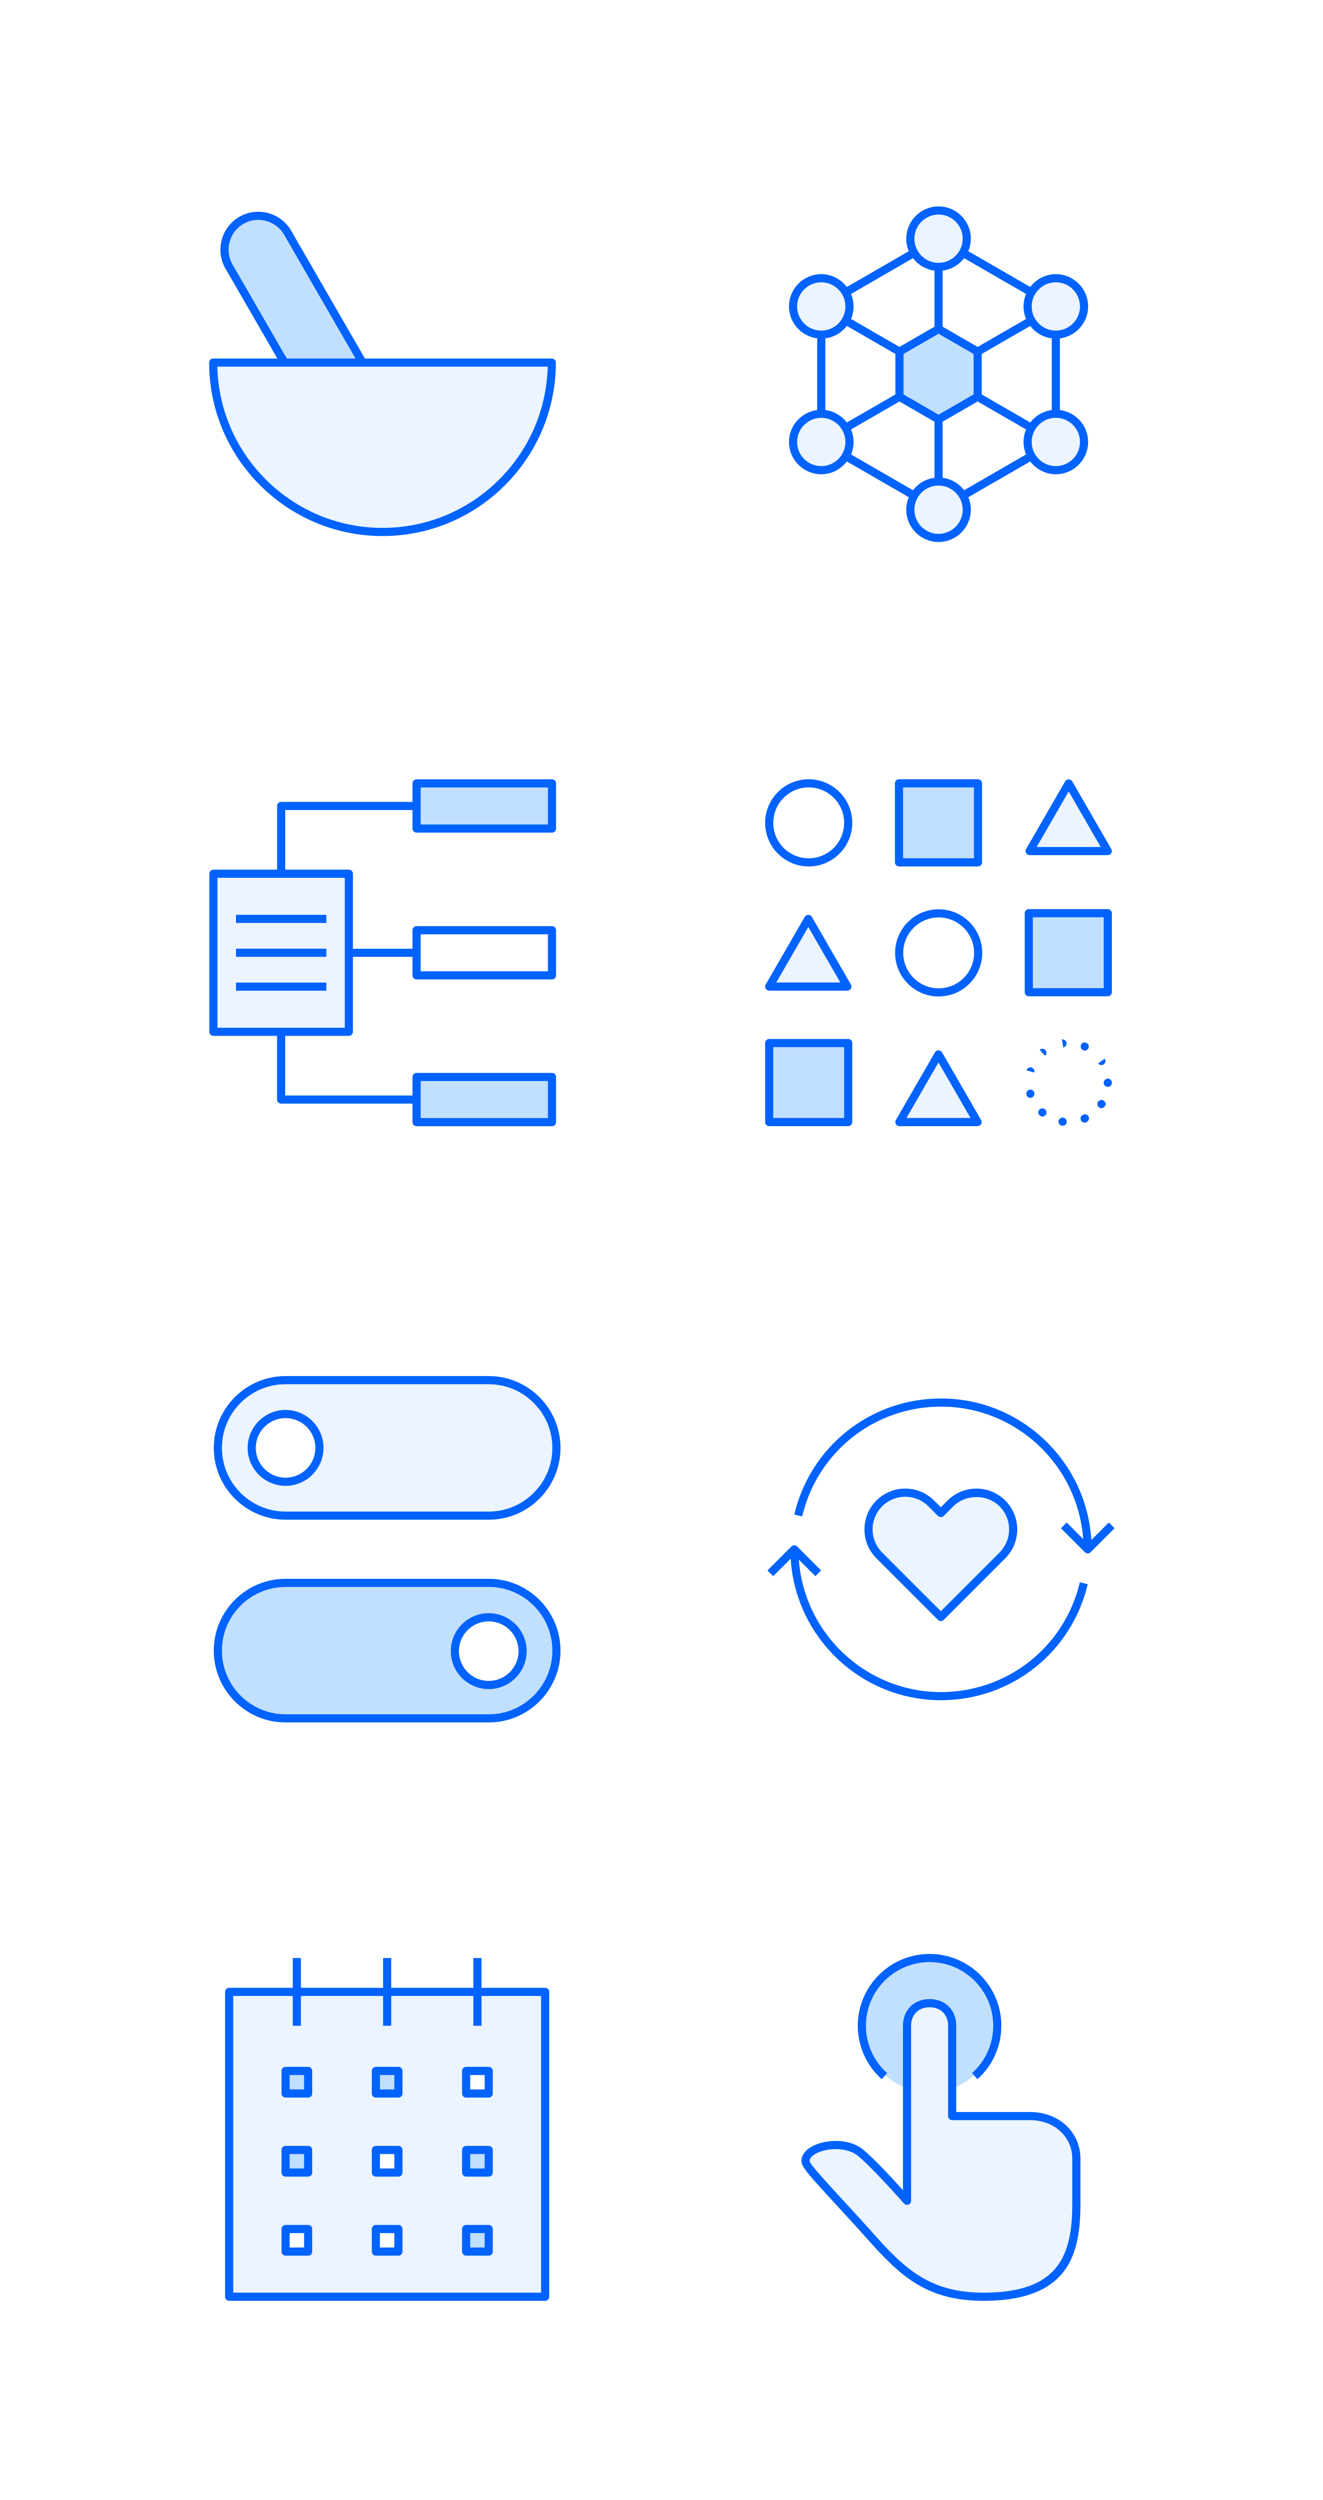<svg xmlns="http://www.w3.org/2000/svg" xmlns:xlink="http://www.w3.org/1999/xlink" width="288" height="544" version="1.1" viewBox="0 0 288 544"><title>12_TintsShades_1-mobile_1.svg</title><desc>Created with Sketch.</desc><defs><polygon id="path-1" points="0 78.621 78.621 78.621 78.621 0 0 0"/></defs><g id="12_TintsShades_1-mobile_1.svg" fill="none" fill-rule="evenodd" stroke="none" stroke-width="1"><rect id="Rectangle-3-Copy-80" width="288" height="544" x="0" y="0" fill="#FFF"/><g id="Group-2-Copy" transform="translate(44, 42)"><g id="Group-19-Copy-8" transform="translate(121, 126)"><polygon id="Fill-1" fill="#FFF" points="0 78.621 78.618 78.621 78.618 0 0 0"/><polygon id="Fill-2" fill="#C1DFFF" points="30.699 19.655 47.897 19.655 47.897 2.457 30.699 2.457"/><polygon id="Fill-3" fill="#C1DFFF" points="2.445 76.164 19.643 76.164 19.643 58.966 2.445 58.966"/><polygon id="Fill-4" fill="#C1DFFF" points="58.953 47.909 76.152 47.909 76.152 30.711 58.953 30.711"/><polygon id="Fill-5" fill="#EBF4FF" points="39.299 61.115 30.788 75.857 47.81 75.857"/><polygon id="Fill-6" fill="#EBF4FF" points="2.446 46.375 19.467 46.375 10.956 31.633"/><polygon id="Fill-7" fill="#EBF4FF" points="59.13 16.89 76.151 16.89 67.641 2.152"/><g id="Group-18" fill="#0062FF"><path id="Fill-8" d="M31.583,18.758 L47.013,18.758 L47.013,3.332 L31.583,3.332 L31.583,18.758 Z M47.897,20.527 L30.699,20.527 C30.21,20.527 29.814,20.132 29.814,19.643 L29.814,2.445 C29.814,1.956 30.21,1.56 30.699,1.56 L47.897,1.56 C48.386,1.56 48.782,1.956 48.782,2.445 L48.782,19.643 C48.782,20.132 48.386,20.527 47.897,20.527 L47.897,20.527 Z"/><path id="Fill-10" d="M3.329,75.267 L18.758,75.267 L18.758,59.84 L3.329,59.84 L3.329,75.267 Z M19.643,77.036 L2.445,77.036 C1.956,77.036 1.56,76.64 1.56,76.152 L1.56,58.953 C1.56,58.464 1.956,58.069 2.445,58.069 L19.643,58.069 C20.132,58.069 20.527,58.464 20.527,58.953 L20.527,76.152 C20.527,76.64 20.132,77.036 19.643,77.036 L19.643,77.036 Z"/><path id="Fill-11" d="M59.838,47.013 L75.267,47.013 L75.267,31.586 L59.838,31.586 L59.838,47.013 Z M76.152,48.782 L58.953,48.782 C58.464,48.782 58.069,48.386 58.069,47.897 L58.069,30.699 C58.069,30.21 58.464,29.814 58.953,29.814 L76.152,29.814 C76.64,29.814 77.036,30.21 77.036,30.699 L77.036,47.897 C77.036,48.386 76.64,48.782 76.152,48.782 L76.152,48.782 Z"/><path id="Fill-12" d="M39.336,31.623 C35.083,31.623 31.621,35.082 31.621,39.338 C31.621,43.591 35.083,47.05 39.336,47.05 C43.589,47.05 47.051,43.591 47.051,39.338 C47.051,35.082 43.589,31.623 39.336,31.623 M39.336,48.821 C34.108,48.821 29.853,44.566 29.853,39.338 C29.853,34.109 34.108,29.852 39.336,29.852 C44.564,29.852 48.82,34.109 48.82,39.338 C48.82,44.566 44.564,48.821 39.336,48.821"/><path id="Fill-13" d="M66.438,59.919 L66.171,58.172 C66.65,58.111 67.104,58.428 67.178,58.91 C67.252,59.394 66.922,59.843 66.438,59.919 L66.438,59.919 Z M71.107,60.6 C71.011,60.6 70.912,60.585 70.814,60.553 C70.374,60.342 70.116,59.784 70.328,59.342 C70.539,58.902 70.991,58.679 71.433,58.9 L71.05,59.696 L71.438,58.9 C71.903,59.054 72.121,59.543 71.966,60.008 C71.844,60.374 71.482,60.6 71.107,60.6 L71.107,60.6 Z M62.52,61.705 L61.873,61.096 L61.326,60.403 C61.694,60.101 62.247,60.135 62.561,60.492 C62.876,60.848 62.864,61.376 62.52,61.705 L62.52,61.705 Z M74.753,63.747 C74.48,63.747 74.21,63.619 74.04,63.376 L75.487,62.361 L74.738,62.828 L75.497,62.374 C75.757,62.779 75.652,63.325 75.254,63.595 C75.099,63.698 74.925,63.747 74.753,63.747 L74.753,63.747 Z M60.149,65.379 L58.446,64.894 C58.581,64.425 59.073,64.145 59.539,64.288 C60.011,64.42 60.281,64.912 60.149,65.379 L60.149,65.379 Z M76.151,68.486 C75.664,68.486 75.266,68.091 75.266,67.6 C75.266,67.582 75.266,67.565 75.269,67.545 L75.269,67.538 L75.269,67.538 C75.3,67.079 75.684,66.69 76.151,66.69 C76.608,66.69 76.981,67.015 77.03,67.455 L76.151,67.455 L77.03,67.455 C77.033,67.46 77.033,67.467 77.033,67.472 L77.037,67.472 C77.037,67.489 77.037,67.504 77.035,67.521 C77.035,67.533 77.037,67.543 77.037,67.553 L77.037,67.6 C77.037,68.091 76.639,68.486 76.151,68.486 L76.151,68.486 Z M59.291,70.882 C58.928,70.882 58.594,70.666 58.473,70.3 C58.466,70.278 58.446,70.211 58.439,70.187 C58.323,69.715 58.611,69.236 59.085,69.115 C59.559,69.002 60.038,69.285 60.156,69.759 C60.272,70.221 60.009,70.712 59.552,70.845 C59.466,70.872 59.377,70.882 59.291,70.882 L59.291,70.882 Z M74.765,73.125 C74.59,73.125 74.413,73.071 74.259,72.963 C73.858,72.683 73.762,72.13 74.04,71.732 C74.318,71.339 74.868,71.216 75.266,71.481 C75.667,71.744 75.797,72.26 75.541,72.666 C75.534,72.68 75.499,72.732 75.49,72.744 C75.318,72.992 75.045,73.125 74.765,73.125 L74.765,73.125 Z M61.925,74.955 C61.741,74.955 61.554,74.894 61.394,74.766 C61.377,74.752 61.321,74.702 61.301,74.685 C60.947,74.351 60.935,73.788 61.272,73.435 C61.608,73.081 62.168,73.069 62.522,73.405 C62.866,73.732 62.908,74.285 62.596,74.643 C62.419,74.847 62.171,74.955 61.925,74.955 L61.925,74.955 Z M71.097,76.277 C70.723,76.277 70.374,76.037 70.254,75.661 C70.107,75.194 70.362,74.698 70.829,74.55 C71.264,74.327 71.755,74.526 71.974,74.96 C72.192,75.398 71.974,75.946 71.536,76.164 C71.497,76.184 71.411,76.218 71.367,76.233 C71.276,76.263 71.188,76.277 71.097,76.277 L71.097,76.277 Z M66.355,76.955 C66.313,76.955 66.269,76.95 66.227,76.946 C66.225,76.946 66.176,76.936 66.173,76.936 C65.692,76.862 65.36,76.41 65.434,75.928 C65.507,75.447 65.959,75.115 66.443,75.189 C66.925,75.265 67.279,75.717 67.207,76.199 C67.141,76.636 66.782,76.955 66.355,76.955 L66.355,76.955 Z"/><path id="Fill-14" d="M11.044,3.33 C6.791,3.33 3.329,6.79 3.329,11.045 C3.329,15.298 6.791,18.757 11.044,18.757 C15.296,18.757 18.758,15.298 18.758,11.045 C18.758,6.79 15.296,3.33 11.044,3.33 M11.044,20.529 C5.815,20.529 1.56,16.273 1.56,11.045 C1.56,5.817 5.815,1.559 11.044,1.559 C16.272,1.559 20.527,5.817 20.527,11.045 C20.527,16.273 16.272,20.529 11.044,20.529"/><path id="Fill-15" d="M32.319,75.267 L46.277,75.267 L39.297,63.179 L32.319,75.267 Z M47.81,77.038 L30.786,77.038 C30.472,77.038 30.18,76.866 30.02,76.593 C29.863,76.321 29.863,75.984 30.02,75.711 L38.533,60.97 C38.847,60.422 39.749,60.422 40.064,60.97 L48.574,75.711 C48.734,75.984 48.734,76.321 48.574,76.593 C48.417,76.866 48.125,77.038 47.81,77.038 L47.81,77.038 Z"/><path id="Fill-16" d="M3.976,45.784 L17.934,45.784 L10.957,33.696 L3.976,45.784 Z M19.467,47.555 L2.443,47.555 C2.129,47.555 1.837,47.383 1.679,47.111 C1.52,46.838 1.52,46.501 1.679,46.228 L10.19,31.487 C10.504,30.939 11.406,30.939 11.721,31.487 L20.234,46.228 C20.391,46.501 20.391,46.838 20.234,47.111 C20.074,47.383 19.784,47.555 19.467,47.555 L19.467,47.555 Z"/><path id="Fill-17" d="M60.661,16.301 L74.619,16.301 L67.641,4.213 L60.661,16.301 Z M76.152,18.072 L59.128,18.072 C58.814,18.072 58.521,17.9 58.364,17.628 C58.204,17.355 58.204,17.018 58.364,16.746 L66.875,2.004 C67.189,1.456 68.091,1.456 68.405,2.004 L76.919,16.746 C77.076,17.018 77.076,17.355 76.919,17.628 C76.759,17.9 76.469,18.072 76.152,18.072 L76.152,18.072 Z"/></g></g><g id="Group-19-Copy-9" transform="translate(0, 126)"><polygon id="Fill-1" fill="#FFF" points="0 78.621 78.618 78.621 78.618 0 0 0"/><polygon id="Fill-2" fill="#C1DFFF" points="46.681 12.284 76.164 12.284 76.164 2.457 46.681 2.457"/><polygon id="Fill-5" fill="#C1DFFF" points="46.681 76.164 76.164 76.164 76.164 66.336 46.681 66.336"/><polygon id="Fill-8" fill="#EBF4FF" points="2.457 56.509 31.94 56.509 31.94 22.112 2.457 22.112"/><g id="Group-18"><polygon id="Stroke-9" stroke="#000" stroke-linecap="round" stroke-linejoin="round" stroke-width=".5" points="2.457 56.509 31.94 56.509 31.94 22.112 2.457 22.112"/><path id="Fill-11" fill="#0062FF" d="M3.341,55.627 L31.055,55.627 L31.055,23.001 L3.341,23.001 L3.341,55.627 Z M31.94,57.396 L2.457,57.396 C1.968,57.396 1.572,57 1.572,56.511 L1.572,22.115 C1.572,21.626 1.968,21.23 2.457,21.23 L31.94,21.23 C32.429,21.23 32.824,21.626 32.824,22.115 L32.824,56.511 C32.824,57 32.429,57.396 31.94,57.396 L31.94,57.396 Z"/><path id="Fill-12" fill="#0062FF" d="M47.566,11.402 L75.277,11.402 L75.277,3.346 L47.566,3.346 L47.566,11.402 Z M76.164,1.575 L46.681,1.575 C46.192,1.575 45.794,1.97 45.794,2.459 L45.794,6.489 L17.208,6.489 C16.719,6.489 16.324,6.884 16.324,7.373 L16.324,22.115 L18.093,22.115 L18.093,8.258 L45.794,8.258 L45.794,12.287 C45.794,12.776 46.192,13.171 46.681,13.171 L76.164,13.171 C76.653,13.171 77.048,12.776 77.048,12.287 L77.048,2.459 C77.048,1.97 76.653,1.575 76.164,1.575 L76.164,1.575 Z"/><path id="Fill-13" fill="#0062FF" d="M47.566,43.342 L75.277,43.342 L75.277,35.286 L47.566,35.286 L47.566,43.342 Z M76.164,33.515 L46.681,33.515 C46.192,33.515 45.794,33.91 45.794,34.399 L45.794,38.431 L31.94,38.431 L31.94,40.2 L45.794,40.2 L45.794,44.227 C45.794,44.716 46.192,45.111 46.681,45.111 L76.164,45.111 C76.653,45.111 77.048,44.716 77.048,44.227 L77.048,34.399 C77.048,33.91 76.653,33.515 76.164,33.515 L76.164,33.515 Z"/><path id="Fill-14" fill="#0062FF" d="M47.566,75.282 L75.277,75.282 L75.277,67.226 L47.566,67.226 L47.566,75.282 Z M76.164,65.454 L46.681,65.454 C46.192,65.454 45.794,65.85 45.794,66.339 L45.794,70.368 L18.083,70.368 L18.083,56.511 L16.311,56.511 L16.311,71.252 C16.311,71.741 16.709,72.137 17.198,72.137 L45.794,72.137 L45.794,76.166 C45.794,76.655 46.192,77.051 46.681,77.051 L76.164,77.051 C76.653,77.051 77.048,76.655 77.048,76.166 L77.048,66.339 C77.048,65.85 76.653,65.454 76.164,65.454 L76.164,65.454 Z"/><polygon id="Fill-15" fill="#0062FF" points="7.381 32.827 27.036 32.827 27.036 31.055 7.381 31.055"/><polygon id="Fill-16" fill="#0062FF" points="7.381 40.195 27.036 40.195 27.036 38.423 7.381 38.423"/><polygon id="Fill-17" fill="#0062FF" points="7.381 47.568 27.036 47.568 27.036 45.797 7.381 45.797"/></g></g><g id="Group-18-Copy-3" transform="translate(121, 0)"><polygon id="Fill-1" fill="#FFF" points="0 78.621 78.621 78.621 78.621 0 0 0"/><polygon id="Fill-2" fill="#C1DFFF" points="47.821 34.397 39.31 29.483 30.799 34.397 30.799 44.224 39.31 49.138 47.821 44.224"/><g id="Group-17" transform="translate(4.914, 2.457)"><path id="Fill-3" fill="#EBF4FF" d="M40.539,7.356 C40.539,10.749 37.79,13.498 34.397,13.498 C31.004,13.498 28.254,10.749 28.254,7.356 C28.254,3.963 31.004,1.214 34.397,1.214 C37.79,1.214 40.539,3.963 40.539,7.356"/><path id="Fill-5" fill="#EBF4FF" d="M40.539,66.322 C40.539,69.715 37.79,72.464 34.397,72.464 C31.004,72.464 28.254,69.715 28.254,66.322 C28.254,62.929 31.004,60.179 34.397,60.179 C37.79,60.179 40.539,62.929 40.539,66.322"/><path id="Fill-7" fill="#EBF4FF" d="M15.006,22.098 C15.006,25.491 12.255,28.24 8.864,28.24 C5.471,28.24 2.722,25.491 2.722,22.098 C2.722,18.705 5.471,15.955 8.864,15.955 C12.255,15.955 15.006,18.705 15.006,22.098"/><path id="Fill-9" fill="#EBF4FF" d="M66.071,22.098 C66.071,25.491 63.322,28.24 59.929,28.24 C56.538,28.24 53.787,25.491 53.787,22.098 C53.787,18.705 56.538,15.955 59.929,15.955 C63.322,15.955 66.071,18.705 66.071,22.098"/><path id="Fill-11" fill="#EBF4FF" d="M15.006,51.58 C15.006,54.973 12.255,57.723 8.864,57.723 C5.471,57.723 2.722,54.973 2.722,51.58 C2.722,48.187 5.471,45.438 8.864,45.438 C12.255,45.438 15.006,48.187 15.006,51.58"/><path id="Fill-13" fill="#EBF4FF" d="M66.071,51.58 C66.071,54.973 63.322,57.723 59.929,57.723 C56.538,57.723 53.787,54.973 53.787,51.58 C53.787,48.187 56.538,45.438 59.929,45.438 C63.322,45.438 66.071,48.187 66.071,51.58"/><path id="Fill-15" fill="#0062FF" d="M59.929,56.964 C57.03,56.964 54.671,54.606 54.671,51.707 C54.671,48.81 57.03,46.451 59.929,46.451 C62.828,46.451 65.187,48.81 65.187,51.707 C65.187,54.606 62.828,56.964 59.929,56.964 L59.929,56.964 Z M39.967,62.212 C38.851,60.75 37.19,59.755 35.281,59.51 L35.281,47.304 L42.907,42.899 L53.452,48.989 C53.099,49.825 52.902,50.746 52.902,51.707 C52.902,52.67 53.099,53.591 53.452,54.426 L39.967,62.212 Z M34.397,71.706 C31.498,71.706 29.139,69.347 29.139,66.448 C29.139,63.551 31.498,61.193 34.397,61.193 C37.296,61.193 39.655,63.551 39.655,66.448 C39.655,69.347 37.296,71.706 34.397,71.706 L34.397,71.706 Z M15.344,54.426 C15.695,53.591 15.891,52.67 15.891,51.707 C15.891,50.746 15.695,49.825 15.344,48.989 L25.886,42.899 L33.512,47.304 L33.512,59.51 C31.603,59.755 29.94,60.75 28.827,62.212 L15.344,54.426 Z M8.865,56.964 C5.966,56.964 3.607,54.606 3.607,51.707 C3.607,48.81 5.966,46.451 8.865,46.451 C11.764,46.451 14.122,48.81 14.122,51.707 C14.122,54.606 11.764,56.964 8.865,56.964 L8.865,56.964 Z M3.607,22.224 C3.607,19.327 5.966,16.969 8.865,16.969 C11.764,16.969 14.122,19.327 14.122,22.224 C14.122,25.123 11.764,27.482 8.865,27.482 C5.966,27.482 3.607,25.123 3.607,22.224 L3.607,22.224 Z M9.749,44.768 L9.749,29.165 C11.658,28.919 13.319,27.924 14.435,26.46 L25.002,32.562 L25.002,41.368 L14.435,47.473 C13.319,46.009 11.658,45.014 9.749,44.768 L9.749,44.768 Z M28.827,11.718 C29.94,13.182 31.603,14.178 33.512,14.423 L33.512,26.627 L25.886,31.032 L15.344,24.944 C15.695,24.108 15.891,23.187 15.891,22.224 C15.891,21.263 15.695,20.342 15.344,19.507 L28.827,11.718 Z M34.397,2.227 C37.296,2.227 39.655,4.586 39.655,7.482 C39.655,10.382 37.296,12.74 34.397,12.74 C31.498,12.74 29.139,10.382 29.139,7.482 C29.139,4.586 31.498,2.227 34.397,2.227 L34.397,2.227 Z M34.397,45.771 L26.771,41.368 L26.771,32.562 L34.397,28.16 L42.023,32.562 L42.023,41.368 L34.397,45.771 Z M53.452,19.507 C53.099,20.342 52.902,21.263 52.902,22.224 C52.902,23.187 53.099,24.108 53.452,24.944 L42.907,31.032 L35.281,26.627 L35.281,14.423 C37.19,14.178 38.851,13.182 39.967,11.718 L53.452,19.507 Z M59.929,16.969 C62.828,16.969 65.187,19.327 65.187,22.224 C65.187,25.123 62.828,27.482 59.929,27.482 C57.03,27.482 54.671,25.123 54.671,22.224 C54.671,19.327 57.03,16.969 59.929,16.969 L59.929,16.969 Z M54.359,47.473 L43.792,41.368 L43.792,32.562 L54.359,26.46 C55.475,27.924 57.135,28.919 59.044,29.165 L59.044,44.768 C57.135,45.014 55.475,46.009 54.359,47.473 L54.359,47.473 Z M60.813,44.768 L60.813,29.165 C64.268,28.722 66.956,25.796 66.956,22.224 C66.956,18.349 63.803,15.197 59.929,15.197 C57.651,15.197 55.644,16.303 54.359,17.988 L40.876,10.202 C41.227,9.364 41.424,8.446 41.424,7.482 C41.424,3.608 38.271,0.456 34.397,0.456 C30.522,0.456 27.37,3.608 27.37,7.482 C27.37,8.446 27.567,9.364 27.918,10.202 L14.432,17.988 C13.147,16.303 11.142,15.197 8.865,15.197 C4.99,15.197 1.838,18.349 1.838,22.224 C1.838,25.796 4.526,28.722 7.98,29.165 L7.98,44.768 C4.526,45.211 1.838,48.134 1.838,51.707 C1.838,55.584 4.99,58.736 8.865,58.736 C11.142,58.736 13.147,57.63 14.432,55.945 L27.918,63.731 C27.567,64.566 27.37,65.487 27.37,66.448 C27.37,70.323 30.522,73.477 34.397,73.477 C38.271,73.477 41.424,70.323 41.424,66.448 C41.424,65.487 41.227,64.566 40.876,63.731 L54.359,55.945 C55.644,57.63 57.651,58.736 59.929,58.736 C63.803,58.736 66.956,55.584 66.956,51.707 C66.956,48.134 64.268,45.211 60.813,44.768 L60.813,44.768 Z"/></g></g><g id="Group-9-Copy-5" transform="translate(0, 0)"><polygon id="Fill-1" fill="#FFF" points="0 78.621 78.621 78.621 78.621 0 0 0"/><g id="Group-8" transform="translate(0, 2.457)"><path id="Fill-2" fill="#EBF4FF" d="M76.119,34.397 C76.119,54.749 59.619,71.25 39.266,71.25 C18.913,71.25 2.412,54.749 2.412,34.397 L76.119,34.397 Z"/><path id="Fill-4" fill="#C1DFFF" d="M34.93,34.397 L18.617,6.142 L18.617,6.137 C16.592,2.624 12.059,1.41 8.548,3.437 C5.037,5.467 3.824,9.995 5.851,13.508 L5.856,13.508 L17.916,34.397"/><path id="Fill-6" fill="#0062FF" d="M39.266,70.408 C19.729,70.408 3.778,54.75 3.307,35.326 L75.225,35.326 C74.753,54.75 58.803,70.408 39.266,70.408 L39.266,70.408 Z M6.621,13.11 C6.619,13.106 6.614,13.103 6.611,13.098 C5.754,11.604 5.53,9.862 5.977,8.189 C6.427,6.509 7.498,5.111 8.992,4.248 C10.486,3.386 12.233,3.16 13.911,3.612 C15.591,4.059 16.989,5.13 17.852,6.622 C17.852,6.622 17.854,6.624 17.854,6.627 L17.852,6.627 L33.399,33.554 L18.426,33.554 L6.621,13.11 Z M76.119,33.554 L35.44,33.554 L19.39,5.757 C19.387,5.752 19.387,5.745 19.385,5.74 C18.284,3.836 16.505,2.475 14.37,1.9 C12.235,1.332 10.012,1.617 8.108,2.718 C6.203,3.816 4.842,5.595 4.27,7.73 C3.697,9.867 3.987,12.091 5.083,13.993 C5.086,13.997 5.093,14 5.095,14.005 L16.382,33.554 L2.412,33.554 C1.924,33.554 1.528,33.95 1.528,34.439 C1.528,55.249 18.456,72.179 39.266,72.179 C60.076,72.179 77.004,55.249 77.004,34.439 C77.004,33.95 76.608,33.554 76.119,33.554 L76.119,33.554 Z"/></g></g></g><g id="Group-87-Copy" transform="translate(44, 297)"><g id="Group-11-Copy-2" transform="translate(121.517, 126.586)"><polygon id="Fill-1" fill="#FFF" points="0 78.621 78.618 78.621 78.618 0 0 0"/><g id="Group-10" transform="translate(7.371, 0)"><path id="Fill-2" fill="#C1DFFF" d="M44.224,16.891 C44.224,25.031 37.624,31.633 29.482,31.633 C21.343,31.633 14.741,25.031 14.741,16.891 C14.741,8.751 21.343,2.15 29.482,2.15 C37.624,2.15 44.224,8.751 44.224,16.891"/><path id="Fill-4" fill="#0062FF" d="M19.054,28.818 C15.742,25.885 13.843,21.649 13.843,17.2 C13.843,8.583 20.852,1.571 29.469,1.571 C38.085,1.571 45.094,8.583 45.094,17.2 C45.094,21.649 43.195,25.885 39.883,28.818 L38.709,27.494 C41.642,24.895 43.325,21.143 43.325,17.2 C43.325,9.556 37.109,3.343 29.469,3.343 C21.828,3.343 15.612,9.556 15.612,17.2 C15.612,21.143 17.295,24.895 20.228,27.494 L19.054,28.818 Z"/><path id="Fill-6" fill="#EBF4FF" d="M24.56,16.891 C24.56,13.977 26.577,11.977 29.474,11.977 C32.373,11.977 34.39,13.977 34.39,16.891 L34.39,36.546 L51.38,36.546 C56.908,36.546 61.421,40.332 61.421,45.824 L61.421,55.676 C61.421,67.203 58.242,75.857 41.201,75.857 C29.336,75.857 23.744,70.803 16.302,62.395 C14.226,60.047 7.851,53.143 7.851,53.143 C5.809,50.843 2.455,47.394 2.455,46.337 C2.455,43.146 10.367,41.399 14.229,44.364 C17.219,46.659 24.56,54.973 24.56,54.973 L24.56,16.891 Z"/><path id="Fill-8" fill="#0062FF" d="M8.512,52.862 C8.515,52.864 14.888,59.768 16.964,62.117 C24.003,70.067 29.494,75.278 41.201,75.278 C57.25,75.278 60.537,67.564 60.537,55.984 L60.537,46.132 C60.537,41.346 56.601,37.739 51.38,37.739 L34.388,37.739 C33.899,37.739 33.504,37.344 33.504,36.852 L33.504,17.197 C33.504,14.79 31.885,13.17 29.474,13.17 C27.064,13.17 25.445,14.79 25.445,17.197 L25.445,55.279 C25.445,55.648 25.217,55.979 24.873,56.107 C24.529,56.237 24.138,56.142 23.897,55.866 C23.824,55.783 16.578,47.589 13.691,45.371 C11.419,43.629 7.33,43.717 4.937,44.899 C3.923,45.398 3.343,46.036 3.343,46.646 C3.483,47.319 5.952,50.036 7.279,51.496 L8.512,52.862 Z M41.201,77.05 C28.752,77.05 22.998,71.6 15.64,63.286 C13.566,60.945 7.203,54.048 7.203,54.048 L5.969,52.687 C2.982,49.397 1.571,47.729 1.571,46.646 C1.571,45.316 2.49,44.132 4.156,43.312 C7.075,41.872 11.844,41.722 14.767,43.97 C16.966,45.656 21.337,50.383 23.674,52.967 L23.674,17.197 C23.674,13.785 26.059,11.399 29.474,11.399 C32.889,11.399 35.275,13.785 35.275,17.197 L35.275,35.968 L51.38,35.968 C57.608,35.968 62.308,40.336 62.308,46.132 L62.308,55.984 C62.308,66.925 59.748,77.05 41.201,77.05 L41.201,77.05 Z"/></g></g><g id="Group-25-Copy-3" transform="translate(0.966, 126.586)"><polygon id="Fill-1" fill="#FFF" points="0 78.621 78.618 78.621 78.618 0 0 0"/><polygon id="Fill-2" fill="#EBF4FF" points="4.914 76.164 73.707 76.164 73.707 9.828 4.914 9.828"/><polygon id="Fill-3" fill="#C1DFFF" points="36.853 31.633 41.767 31.633 41.767 26.719 36.853 26.719"/><polygon id="Fill-4" fill="#FFF" points="36.853 48.831 41.767 48.831 41.767 43.917 36.853 43.917"/><polygon id="Fill-5" fill="#FFF" points="36.853 66.029 41.767 66.029 41.767 61.115 36.853 61.115"/><polygon id="Fill-6" fill="#C1DFFF" points="17.198 31.633 22.112 31.633 22.112 26.719 17.198 26.719"/><polygon id="Fill-7" fill="#C1DFFF" points="17.198 48.831 22.112 48.831 22.112 43.917 17.198 43.917"/><polygon id="Fill-8" fill="#FFF" points="17.198 66.029 22.112 66.029 22.112 61.115 17.198 61.115"/><polygon id="Fill-9" fill="#FFF" points="56.506 31.633 61.42 31.633 61.42 26.719 56.506 26.719"/><polygon id="Fill-10" fill="#C1DFFF" points="56.506 48.831 61.42 48.831 61.42 43.917 56.506 43.917"/><polygon id="Fill-11" fill="#C1DFFF" points="56.506 66.029 61.42 66.029 61.42 61.115 56.506 61.115"/><g id="Group-24"><path id="Fill-12" fill="#0062FF" d="M72.821,75.278 L5.8,75.278 L5.8,10.714 L18.767,10.714 L18.767,17.197 L20.538,17.197 L20.538,10.714 L38.425,10.714 L38.425,17.197 L40.196,17.197 L40.196,10.714 L58.077,10.714 L58.077,17.197 L59.849,17.197 L59.849,10.714 L72.821,10.714 L72.821,75.278 Z M73.706,8.942 L59.849,8.942 L59.849,2.456 L58.077,2.456 L58.077,8.942 L40.196,8.942 L40.196,2.456 L38.425,2.456 L38.425,8.942 L20.538,8.942 L20.538,2.456 L18.767,2.456 L18.767,8.942 L4.913,8.942 C4.426,8.942 4.028,9.338 4.028,9.827 L4.028,76.163 C4.028,76.654 4.426,77.05 4.913,77.05 L73.706,77.05 C74.195,77.05 74.593,76.654 74.593,76.163 L74.593,9.827 C74.593,9.338 74.195,8.942 73.706,8.942 L73.706,8.942 Z"/><mask id="mask-2" fill="#fff"><use xlink:href="#path-1"/></mask><path id="Fill-14" fill="#0062FF" d="M37.738,31.055 L40.883,31.055 L40.883,27.913 L37.738,27.913 L37.738,31.055 Z M41.767,32.824 L36.853,32.824 C36.365,32.824 35.969,32.429 35.969,31.94 L35.969,27.026 C35.969,26.537 36.365,26.141 36.853,26.141 L41.767,26.141 C42.256,26.141 42.652,26.537 42.652,27.026 L42.652,31.94 C42.652,32.429 42.256,32.824 41.767,32.824 L41.767,32.824 Z" mask="url(#mask-2)"/><path id="Fill-16" fill="#0062FF" d="M37.738,48.253 L40.883,48.253 L40.883,45.111 L37.738,45.111 L37.738,48.253 Z M41.767,50.022 L36.853,50.022 C36.365,50.022 35.969,49.627 35.969,49.138 L35.969,44.224 C35.969,43.735 36.365,43.34 36.853,43.34 L41.767,43.34 C42.256,43.34 42.652,43.735 42.652,44.224 L42.652,49.138 C42.652,49.627 42.256,50.022 41.767,50.022 L41.767,50.022 Z" mask="url(#mask-2)"/><path id="Fill-17" fill="#0062FF" d="M37.738,65.452 L40.883,65.452 L40.883,62.309 L37.738,62.309 L37.738,65.452 Z M41.767,67.221 L36.853,67.221 C36.365,67.221 35.969,66.825 35.969,66.336 L35.969,61.422 C35.969,60.933 36.365,60.538 36.853,60.538 L41.767,60.538 C42.256,60.538 42.652,60.933 42.652,61.422 L42.652,66.336 C42.652,66.825 42.256,67.221 41.767,67.221 L41.767,67.221 Z" mask="url(#mask-2)"/><path id="Fill-18" fill="#0062FF" d="M18.083,31.055 L21.228,31.055 L21.228,27.913 L18.083,27.913 L18.083,31.055 Z M22.112,32.824 L17.198,32.824 C16.709,32.824 16.314,32.429 16.314,31.94 L16.314,27.026 C16.314,26.537 16.709,26.141 17.198,26.141 L22.112,26.141 C22.601,26.141 22.997,26.537 22.997,27.026 L22.997,31.94 C22.997,32.429 22.601,32.824 22.112,32.824 L22.112,32.824 Z" mask="url(#mask-2)"/><path id="Fill-19" fill="#0062FF" d="M18.083,48.253 L21.228,48.253 L21.228,45.111 L18.083,45.111 L18.083,48.253 Z M22.112,50.022 L17.198,50.022 C16.709,50.022 16.314,49.627 16.314,49.138 L16.314,44.224 C16.314,43.735 16.709,43.34 17.198,43.34 L22.112,43.34 C22.601,43.34 22.997,43.735 22.997,44.224 L22.997,49.138 C22.997,49.627 22.601,50.022 22.112,50.022 L22.112,50.022 Z" mask="url(#mask-2)"/><path id="Fill-20" fill="#0062FF" d="M18.083,65.452 L21.228,65.452 L21.228,62.309 L18.083,62.309 L18.083,65.452 Z M22.112,67.221 L17.198,67.221 C16.709,67.221 16.314,66.825 16.314,66.336 L16.314,61.422 C16.314,60.933 16.709,60.538 17.198,60.538 L22.112,60.538 C22.601,60.538 22.997,60.933 22.997,61.422 L22.997,66.336 C22.997,66.825 22.601,67.221 22.112,67.221 L22.112,67.221 Z" mask="url(#mask-2)"/><path id="Fill-21" fill="#0062FF" d="M57.391,31.055 L60.535,31.055 L60.535,27.913 L57.391,27.913 L57.391,31.055 Z M61.42,32.824 L56.506,32.824 C56.017,32.824 55.622,32.429 55.622,31.94 L55.622,27.026 C55.622,26.537 56.017,26.141 56.506,26.141 L61.42,26.141 C61.909,26.141 62.304,26.537 62.304,27.026 L62.304,31.94 C62.304,32.429 61.909,32.824 61.42,32.824 L61.42,32.824 Z" mask="url(#mask-2)"/><path id="Fill-22" fill="#0062FF" d="M57.391,48.253 L60.535,48.253 L60.535,45.111 L57.391,45.111 L57.391,48.253 Z M61.42,50.022 L56.506,50.022 C56.017,50.022 55.622,49.627 55.622,49.138 L55.622,44.224 C55.622,43.735 56.017,43.34 56.506,43.34 L61.42,43.34 C61.909,43.34 62.304,43.735 62.304,44.224 L62.304,49.138 C62.304,49.627 61.909,50.022 61.42,50.022 L61.42,50.022 Z" mask="url(#mask-2)"/><path id="Fill-23" fill="#0062FF" d="M57.391,65.452 L60.535,65.452 L60.535,62.309 L57.391,62.309 L57.391,65.452 Z M61.42,67.221 L56.506,67.221 C56.017,67.221 55.622,66.825 55.622,66.336 L55.622,61.422 C55.622,60.933 56.017,60.538 56.506,60.538 L61.42,60.538 C61.909,60.538 62.304,60.933 62.304,61.422 L62.304,66.336 C62.304,66.825 61.909,67.221 61.42,67.221 L61.42,67.221 Z" mask="url(#mask-2)"/></g></g><g id="Group-11-Copy-5" transform="translate(121.517, 0.793)"><polygon id="Fill-1" fill="#FFF" points="0 78.621 78.621 78.621 78.621 0 0 0"/><g id="Group-10" transform="translate(0, 4.914)"><path id="Fill-2" fill="#EBF4FF" d="M25.889,35.762 C24.336,34.209 23.557,32.177 23.547,30.143 C23.537,28.087 24.319,26.025 25.889,24.453 C27.446,22.898 29.488,22.116 31.527,22.111 C33.579,22.106 35.633,22.89 37.198,24.453 L39.291,26.548 L41.384,24.453 C42.947,22.893 44.993,22.111 47.038,22.111 C49.084,22.111 51.131,22.893 52.693,24.453 C54.293,26.052 55.072,28.158 55.035,30.253 C54.998,32.251 54.219,34.239 52.693,35.762 L39.291,49.164 L25.889,35.762 Z"/><path id="Fill-4" fill="#0062FF" d="M69.548,41.582 C66.226,55.648 53.796,65.471 39.325,65.471 C22.96,65.471 9.543,52.737 8.383,36.664 L11.97,40.253 L13.221,39 L8.01,33.789 C7.666,33.443 7.106,33.443 6.759,33.789 L1.548,39 L2.799,40.253 L6.604,36.445 C7.661,53.602 21.911,67.24 39.325,67.24 C54.622,67.24 67.757,56.857 71.27,41.99 L69.548,41.582 Z"/><path id="Fill-6" fill="#0062FF" d="M75.859,28.576 L72.053,32.382 C70.997,15.228 56.747,1.589 39.332,1.589 C24.036,1.589 10.899,11.972 7.385,26.839 L9.11,27.247 C12.432,13.181 24.861,3.358 39.332,3.358 C55.698,3.358 69.115,16.09 70.275,32.165 L66.685,28.576 L65.435,29.829 L70.648,35.04 C70.82,35.212 71.046,35.298 71.272,35.298 C71.501,35.298 71.724,35.212 71.899,35.04 L77.11,29.829 L75.859,28.576 Z"/><path id="Fill-8" fill="#0062FF" d="M26.515,35.109 L39.291,47.882 L52.069,35.107 C53.379,33.797 54.116,32.058 54.15,30.205 C54.184,28.257 53.445,26.426 52.069,25.048 C49.379,22.363 44.698,22.363 42.01,25.048 L39.917,27.144 C39.586,27.475 38.998,27.475 38.667,27.144 L36.573,25.048 C35.227,23.704 33.441,22.967 31.537,22.967 L31.529,22.967 C29.635,22.97 27.854,23.709 26.515,25.048 C25.164,26.399 24.424,28.198 24.431,30.109 C24.441,31.996 25.181,33.77 26.515,35.109 M39.291,50.017 C39.065,50.017 38.839,49.932 38.667,49.76 L25.264,36.36 C25.264,36.36 25.262,36.36 25.262,36.357 C23.598,34.689 22.675,32.475 22.662,30.119 C22.653,27.729 23.576,25.485 25.262,23.797 C26.935,22.127 29.161,21.203 31.527,21.196 L31.537,21.196 C33.913,21.196 36.143,22.119 37.824,23.797 L39.291,25.267 L40.76,23.797 C42.438,22.119 44.669,21.196 47.04,21.196 C49.408,21.196 51.639,22.119 53.32,23.797 C55.039,25.517 55.961,27.802 55.919,30.239 C55.877,32.549 54.953,34.723 53.32,36.36 L39.917,49.76 C39.743,49.932 39.517,50.017 39.291,50.017"/></g></g><g id="Group-19-Copy-7" transform="translate(0.966, 0.793)"><polygon id="Fill-1" fill="#FFF" points="0 78.621 78.621 78.621 78.621 0 0 0"/><g id="Group-18"><path id="Fill-2" fill="#EBF4FF" d="M61.422,32.052 L17.198,32.052 C9.091,32.052 2.457,25.419 2.457,17.311 C2.457,9.201 9.091,2.57 17.198,2.57 L61.422,2.57 C69.53,2.57 76.164,9.201 76.164,17.311 C76.164,25.419 69.53,32.052 61.422,32.052"/><path id="Fill-4" fill="#C1DFFF" d="M61.422,76.164 L17.198,76.164 C9.091,76.164 2.457,69.53 2.457,61.422 C2.457,53.315 9.091,46.681 17.198,46.681 L61.422,46.681 C69.53,46.681 76.164,53.315 76.164,61.422 C76.164,69.53 69.53,76.164 61.422,76.164"/><path id="Fill-6" fill="#FFF" d="M24.569,17.198 C24.569,21.269 21.269,24.569 17.198,24.569 C13.127,24.569 9.828,21.269 9.828,17.198 C9.828,13.127 13.127,9.828 17.198,9.828 C21.269,9.828 24.569,13.127 24.569,17.198"/><path id="Fill-8" fill="#FFF" d="M68.793,61.422 C68.793,65.493 65.493,68.793 61.422,68.793 C57.351,68.793 54.052,65.493 54.052,61.422 C54.052,57.351 57.351,54.052 61.422,54.052 C65.493,54.052 68.793,57.351 68.793,61.422"/><path id="Fill-10" fill="#0062FF" d="M17.198,3.397 C9.557,3.397 3.341,9.611 3.341,17.254 C3.341,24.895 9.557,31.109 17.198,31.109 L61.422,31.109 C69.063,31.109 75.279,24.895 75.279,17.254 C75.279,9.611 69.063,3.397 61.422,3.397 L17.198,3.397 Z M61.422,32.88 L17.198,32.88 C8.582,32.88 1.572,25.868 1.572,17.254 C1.572,8.638 8.582,1.626 17.198,1.626 L61.422,1.626 C70.039,1.626 77.048,8.638 77.048,17.254 C77.048,25.868 70.039,32.88 61.422,32.88 L61.422,32.88 Z"/><path id="Fill-12" fill="#0062FF" d="M17.198,47.511 C9.557,47.511 3.341,53.725 3.341,61.368 C3.341,69.009 9.557,75.223 17.198,75.223 L61.422,75.223 C69.063,75.223 75.279,69.009 75.279,61.368 C75.279,53.725 69.063,47.511 61.422,47.511 L17.198,47.511 Z M61.422,76.994 L17.198,76.994 C8.582,76.994 1.572,69.982 1.572,61.368 C1.572,52.752 8.582,45.74 17.198,45.74 L61.422,45.74 C70.039,45.74 77.048,52.752 77.048,61.368 C77.048,69.982 70.039,76.994 61.422,76.994 L61.422,76.994 Z"/><path id="Fill-14" fill="#0062FF" d="M17.198,10.768 C13.621,10.768 10.712,13.677 10.712,17.254 C10.712,20.832 13.621,23.738 17.198,23.738 C20.776,23.738 23.684,20.832 23.684,17.254 C23.684,13.677 20.776,10.768 17.198,10.768 M17.198,25.509 C12.646,25.509 8.943,21.804 8.943,17.254 C8.943,12.702 12.646,8.997 17.198,8.997 C21.751,8.997 25.453,12.702 25.453,17.254 C25.453,21.804 21.751,25.509 17.198,25.509"/><path id="Fill-16" fill="#0062FF" d="M61.422,54.992 C57.845,54.992 54.936,57.901 54.936,61.478 C54.936,65.056 57.845,67.962 61.422,67.962 C65,67.962 67.909,65.056 67.909,61.478 C67.909,57.901 65,54.992 61.422,54.992 M61.422,69.734 C56.87,69.734 53.167,66.029 53.167,61.478 C53.167,56.926 56.87,53.221 61.422,53.221 C65.975,53.221 69.678,56.926 69.678,61.478 C69.678,66.029 65.975,69.734 61.422,69.734"/></g></g></g></g></svg>